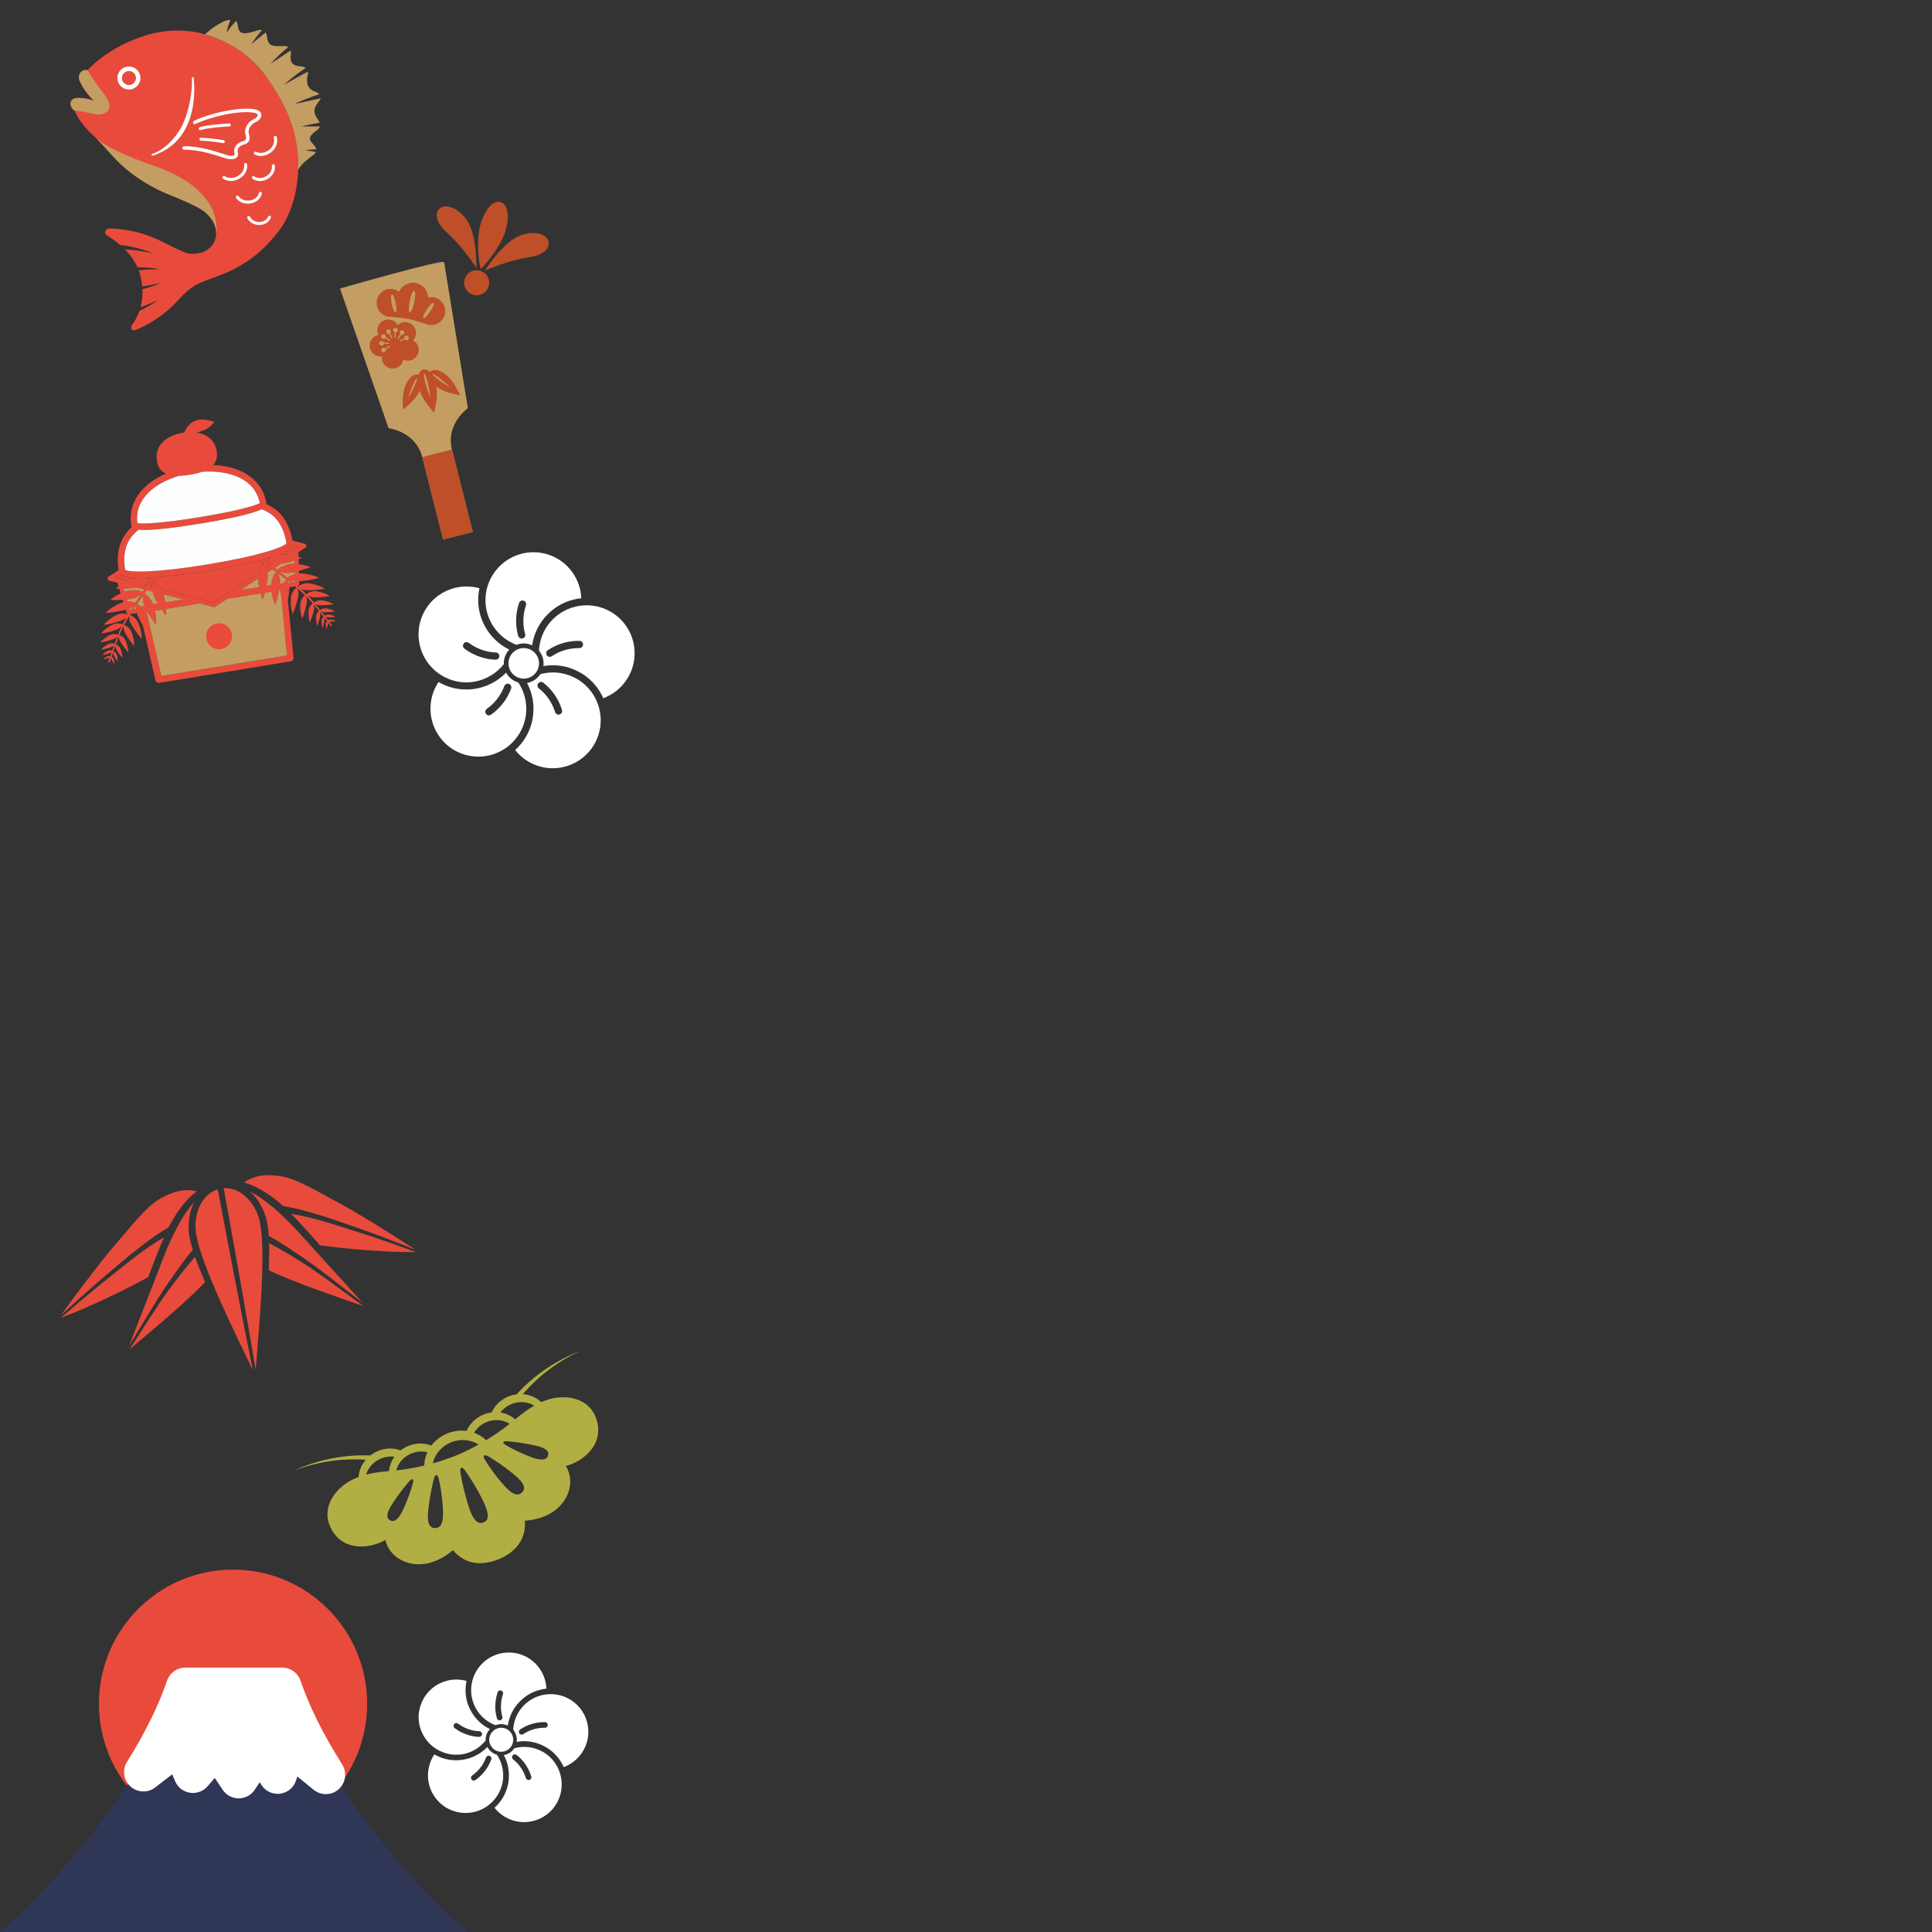 <?xml version="1.0" encoding="UTF-8"?>
<svg id="Layer_1" data-name="Layer 1" xmlns="http://www.w3.org/2000/svg" viewBox="0 0 500 500">
  <rect x="0" y="0" width="500" height="500" fill="#333333" stroke="none"/>
  <defs>
    <style>
      .cls-1 {
        fill: #e84b3b;
      }

      .cls-2 {
        fill: #303656;
      }

      .cls-3 {
        fill: #c49d63;
      }

      .cls-4 {
        fill: #fff;
      }

      .cls-5 {
        fill: #b1ae44;
      }

      .cls-6 {
        fill: #be4f28;
      }

      .cls-7 {
        fill: #fdffff;
      }
    </style>
  </defs>
  <g>
    <g>
      <path class="cls-3" d="M122.35,137.68s-4.76-18.83-5.39-21.33c-.94-3.7.34-7.68,4.12-10.73l-6.14-37.76c-.23-.89-26.95,6.81-26.95,6.81l12.56,36.13c4.78.88,7.79,3.77,8.73,7.48.63,2.5,5.39,21.33,5.39,21.33l7.67-1.94Z"/>
      <path class="cls-6" d="M116.96,116.35c.63,2.5,5.39,21.33,5.39,21.33l-7.67,1.94s-4.76-18.83-5.39-21.33l7.67-1.94Z"/>
      <g>
        <path class="cls-6" d="M112.32,76.96c-.52-.1-1.03-.09-1.52.02-.06-1.78-1.33-3.36-3.16-3.73-1.84-.37-3.63.6-4.37,2.25-.42-.32-.91-.55-1.47-.66-1.96-.4-3.87.87-4.26,2.83-.4,1.96.87,3.87,2.83,4.26.24.05.49.07.73.07,1.09.13,3.1.26,4.61.56,1.52.31,3.42.97,4.47,1.27.22.09.46.17.7.22,1.96.4,3.87-.87,4.26-2.83.4-1.96-.87-3.87-2.83-4.26Z"/>
        <path class="cls-3" d="M107.24,78.15c-.31,1.53-.83,2.71-1.17,2.64s-.36-1.36-.05-2.89c.31-1.53.83-2.71,1.17-2.64.34.07.36,1.36.05,2.89Z"/>
        <path class="cls-3" d="M102.4,78.42c.25,1.29.23,2.37-.05,2.43-.28.06-.72-.94-.98-2.23-.25-1.29-.23-2.37.05-2.43.28-.06.72.94.98,2.23Z"/>
        <path class="cls-3" d="M110.47,80.05c-.73,1.09-1.13,2.1-.89,2.26.24.16,1.03-.59,1.76-1.67.73-1.09,1.13-2.1.89-2.26-.24-.16-1.03.59-1.76,1.67Z"/>
      </g>
      <g>
        <path class="cls-6" d="M106.81,84.15c-1.09-1.05-2.8-1.05-3.88-.02-.74-1.34-2.42-1.84-3.77-1.12-1.33.71-1.86,2.34-1.22,3.69-1.5.29-2.5,1.73-2.23,3.24.26,1.49,1.65,2.49,3.13,2.3-.19,1.52.87,2.91,2.39,3.12,1.5.21,2.88-.8,3.15-2.27,1.38.65,3.04.07,3.71-1.31.66-1.36.13-2.98-1.18-3.7,1.04-1.12,1-2.87-.1-3.93Z"/>
        <path class="cls-3" d="M101.07,85.53c-.15-.29-.52-.4-.81-.25s-.4.52-.25.81c.13.25.41.36.67.3l.6,1.12c.04.07.13.1.2.06s.1-.13.06-.2l-.6-1.12c.2-.18.26-.47.13-.72Z"/>
        <path class="cls-3" d="M99.54,86.57c-.28-.17-.65-.08-.82.2-.17.28-.08.65.2.82.24.14.53.1.73-.08l1.09.66c.07.04.16.02.21-.05.04-.07.02-.16-.05-.21l-1.09-.66c.08-.25-.02-.54-.26-.68Z"/>
        <path class="cls-3" d="M98.76,88.25c-.33,0-.6.26-.6.6,0,.33.27.6.6.6.28,0,.51-.19.58-.44h1.27c.08,0,.15-.06.15-.14,0-.08-.07-.15-.15-.15h-1.27c-.07-.26-.3-.46-.57-.46Z"/>
        <path class="cls-3" d="M98.96,90.08c-.28.17-.38.54-.21.82.17.28.54.38.82.21.24-.14.34-.42.27-.68l1.09-.65c.07-.04.1-.13.05-.21-.04-.07-.13-.1-.21-.05l-1.09.65c-.19-.19-.49-.23-.72-.09Z"/>
        <path class="cls-3" d="M101.73,85.41c.02-.33.3-.58.63-.57.33.02.58.3.57.63-.01.28-.22.5-.48.55l-.07,1.27c0,.08-.08.15-.16.14-.08,0-.15-.08-.14-.16l.07-1.27c-.25-.08-.43-.32-.42-.6Z"/>
        <path class="cls-3" d="M103.55,85.71c.18-.27.56-.35.83-.16.27.18.35.56.16.83-.15.23-.44.32-.69.23l-.71,1.06c-.05.07-.14.09-.21.04s-.09-.14-.04-.21l.71-1.06c-.18-.2-.21-.5-.05-.73Z"/>
        <path class="cls-3" d="M104.96,86.9c.3-.14.66-.01.8.29.14.3.01.66-.29.8-.25.12-.54.04-.71-.16l-1.15.54c-.08.04-.16,0-.2-.07s0-.16.07-.2l1.15-.54c-.05-.26.08-.53.33-.65Z"/>
      </g>
      <path class="cls-6" d="M115.8,97.33c-1.88-1.73-3.83-1.96-4.53-1.06-.56-.54-1.18-.76-1.74-.62-.56.14-1,.63-1.24,1.37-1.04-.46-2.65.67-3.48,3.08-.72,2.08-.61,4.01-.52,5.91,1.47-1.21,2.98-2.42,4.04-4.34.1-.18.19-.37.27-.55.85,2.36,2.31,4.04,3.75,5.7.48-2.14.97-4.31.59-6.79.16.12.32.24.5.35,1.85,1.19,3.75,1.54,5.62,1.9-.82-1.72-1.65-3.47-3.27-4.95ZM107.17,100.17c-.54,1.16-1.06,2.03-1.57,2.9.3-.95.61-1.92,1.1-3.1.58-1.37,1.1-2.22,1.24-2.16.14.06-.14,1.02-.78,2.37ZM110.78,99.36c.34,1.46.5,2.64.65,3.8-.41-1.1-.83-2.21-1.23-3.65-.46-1.68-.59-2.84-.42-2.88.17-.04.6,1.04,1,2.74ZM113.76,98.5c-1.2-.89-1.9-1.59-1.81-1.71.09-.12.96.38,2.12,1.31,1,.8,1.73,1.51,2.45,2.21-.86-.52-1.73-1.04-2.75-1.8Z"/>
    </g>
    <g>
      <path class="cls-6" d="M124.37,69.65c2.15-2.08,5.4-6.36,6.43-9.81,1.08-3.6.78-6.91-1.23-7.52-2.01-.6-4.09,1.99-5.17,5.59-1.04,3.45-.69,8.81-.03,11.73Z"/>
      <path class="cls-6" d="M125.5,70.01c3.35-1.4,7.48-2.85,11.6-3.47,3.91-.59,5.56-2.63,4.67-4.53-.86-1.82-4.69-2.45-8.15-.6-3.18,1.7-6.34,5.93-8.12,8.59Z"/>
      <path class="cls-6" d="M123.31,69.35c-2.03-3.01-4.67-6.5-7.77-9.28-2.94-2.64-3.19-5.26-1.4-6.35,1.72-1.05,5.26.54,7.13,3.99,1.72,3.17,2.03,8.45,2.04,11.64Z"/>
      <path class="cls-6" d="M126.46,74.11c-.52,1.72-2.32,2.69-4.04,2.17-1.72-.52-2.69-2.32-2.17-4.04.52-1.72,2.32-2.69,4.04-2.17s2.69,2.32,2.17,4.04Z"/>
    </g>
  </g>
  <g>
    <g>
      <path class="cls-1" d="M77.17,42.1c-.16-7.58-2.63-14.17-7.99-21.85-5.36-7.68-12.45-10.21-16.11-11.35-4.11-1.27-10.08-1.52-15.92.44-5.84,1.96-10.65,4.84-14.54,8.83-1.79-.37-2.58,1.5-1.97,2.82.62,1.35,1.74,3.23,3.73,5.17-1.34-.62-3.67-1-4.94-.72-1.47.32-1.61,2.23-.1,3.21.82,2.24,3.16,5,5.02,6.62,1.89,1.64,4.47,4.97,7.18,7.48,3.4,3.15,8.02,5.95,12.16,7.59,3.53,1.4,7.67,3.17,9.31,4.51,1.58,1.3,3.57,3.78,2.79,6.79-.98,3.76-5.38,4.66-7.88,3.72-3.04-1.15-6.28-3.32-10.47-4.69-2.34-.77-5.41-1.42-8.98-1.56-1.19-.05-1.72,1.21-.75,1.82,1.28.8,2.41,1.63,3.42,2.5,2.54.21,6.28,1.13,8.37,2.09-2.24-.48-5-.89-7.17-.98,1.4,1.42,2.49,2.95,3.24,4.65,2.05-.02,4.25.15,5.74.49-1.69,0-3.65.09-5.42.28.19.51.35,1.03.49,1.57.21.84.35,1.71.43,2.59,1.62-.22,3.33-.54,4.82-.9-1.21.59-3,1.18-4.77,1.62.07,1.57-.09,3.17-.5,4.69,1.52-.55,3.1-1.21,4.46-1.85-1.15.9-2.96,1.94-4.74,2.77-.43,1.27-1.04,2.48-1.85,3.56-.61.82-.19,1.79.83,1.39,4.15-1.62,8.34-4.73,10.55-7.19,3.24-3.61,4.76-4.32,6.17-4.98,2.23-1.06,6.04-2.1,9.08-3.74,4.03-2.17,7.31-4.63,11.13-9.49,3.63-4.62,5.34-11.6,5.2-17.9Z"/>
      <path class="cls-4" d="M36.2,19.29c.5,1.57-.37,3.24-1.94,3.74-1.57.5-3.24-.37-3.74-1.94s.37-3.24,1.94-3.74c1.57-.5,3.24.37,3.74,1.94Z"/>
      <path class="cls-1" d="M35.1,19.64c.3.96-.23,1.98-1.18,2.29-.96.3-1.98-.23-2.29-1.18-.3-.96.23-1.98,1.18-2.29.96-.3,1.98.23,2.29,1.18Z"/>
      <path class="cls-4" d="M59.86,41.22c-.37,0-.79-.06-1.24-.18-.3-.08-.72-.22-1.23-.38-2.13-.69-6.1-1.98-9.74-1.91h0c-.24,0-.44-.2-.45-.44,0-.25.19-.45.44-.46,3.78-.07,7.85,1.24,10.03,1.95.49.16.9.29,1.19.37.95.26,1.59.15,1.8-.07.03-.03.12-.12.04-.35-.19-.57-.12-1.2.19-1.77.38-.68,1.09-1.22,1.86-1.4.45-.11.73-.26.85-.46.14-.24.12-.67-.08-1.37-.4-1.44.57-3.2,2.18-3.91.67-.3,1.06-.81,1.02-1.1-.03-.24-.37-.44-.93-.55-3.66-.73-11.31.99-15.2,2.9-.22.11-.49.02-.6-.21-.11-.22-.02-.49.21-.6,4.02-1.97,11.96-3.73,15.77-2.97,1.33.26,1.6.95,1.65,1.33.08.75-.55,1.58-1.55,2.02-1.19.53-1.96,1.84-1.68,2.85.2.72.34,1.47-.02,2.07-.25.42-.72.71-1.42.88-.52.12-1.02.5-1.28.96-.13.24-.26.62-.12,1.04.16.47.07.93-.24,1.25-.32.33-.82.5-1.44.5Z"/>
      <path class="cls-4" d="M39.49,40.27c3.85-1.13,6.66-3.74,8.19-6.37,2.18-3.73,2.95-8.7,2.45-13.67-.03-.35-.48-.33-.47,0,.2,4.74-1.3,10.28-2.93,13.04-1.27,2.14-3.77,5.36-7.4,6.61-.2.07-.11.44.15.39Z"/>
      <path class="cls-4" d="M51.8,33.66c-.16,0-.31-.1-.36-.26-.06-.2.05-.42.25-.48,1.66-.53,6.12-.92,7.65-.96.23,0,.39.16.39.37,0,.21-.16.39-.37.39-1.73.05-5.97.45-7.44.93-.04.01-.08.02-.12.02Z"/>
      <path class="cls-4" d="M57.81,37.04s-.05,0-.08,0c-1.23-.25-4.13-.59-5.75-.64-.21,0-.38-.18-.37-.39,0-.21.18-.37.38-.37,0,0,0,0,.01,0,1.66.05,4.61.4,5.87.65.21.04.34.24.3.45-.04.18-.2.31-.37.31Z"/>
      <path class="cls-3" d="M28.11,28.38c.67-1.12-.17-2.73-1.12-3.95-.97-1.26-3.28-4.39-4.39-6.27-1.79-.37-2.58,1.5-1.97,2.82.62,1.35,1.74,3.23,3.73,5.17-1.34-.62-3.67-1-4.94-.72-1.47.32-1.61,2.23-.1,3.21,1.22.07,3.36.45,4.94.84,1.58.38,3.17.04,3.85-1.09Z"/>
      <path class="cls-3" d="M50.63,48.7c-1.94-1.73-5.78-4.06-9.81-5.44-3.85-1.31-12.29-4.34-15.98-7.53,1.83,1.75,4.19,4.72,6.67,7.01,3.4,3.15,8.02,5.95,12.16,7.59,3.53,1.4,7.67,3.17,9.31,4.51,1.47,1.2,3.28,3.42,2.92,6.13.37-2.16.09-3.76-.57-5.83-.72-2.25-2.68-4.66-4.69-6.44Z"/>
    </g>
    <path class="cls-4" d="M59.73,46.83c-.72,0-1.42-.19-2.02-.58-.18-.12-.23-.36-.11-.54.12-.18.36-.23.54-.11.99.65,2.38.6,3.54-.13,1.08-.68,1.64-1.75,1.49-2.86-.03-.21.12-.41.34-.44.21-.03.41.12.44.34.19,1.42-.5,2.78-1.85,3.63-.75.47-1.57.71-2.38.71Z"/>
    <path class="cls-4" d="M67.24,46.85c-.67,0-1.31-.18-1.86-.54-.18-.12-.23-.36-.11-.54.12-.18.36-.23.54-.11.89.59,2.15.54,3.19-.12.97-.61,1.48-1.58,1.34-2.58-.03-.21.12-.41.34-.44.21-.03.41.12.44.34.18,1.31-.46,2.56-1.7,3.35-.68.43-1.45.65-2.18.65Z"/>
    <path class="cls-4" d="M63.63,52.68c-1.04-.12-1.96-.63-2.53-1.44-.12-.18-.08-.42.09-.55.18-.12.42-.08.55.09.62.88,1.82,1.3,3.04,1.08,1.14-.21,1.98-.93,2.22-1.92.05-.21.26-.34.48-.29.21.05.34.27.29.48-.32,1.29-1.38,2.23-2.84,2.5-.44.08-.88.1-1.3.04Z"/>
    <path class="cls-4" d="M67.1,58.24c-1.34,0-2.54-.68-3.08-1.76-.1-.19-.02-.43.17-.53.19-.1.43-.02.53.17.42.84,1.4,1.37,2.49,1.32,1.02-.04,1.83-.55,2.17-1.37.08-.2.31-.29.51-.21.2.08.3.31.21.51-.45,1.1-1.55,1.8-2.86,1.85-.05,0-.1,0-.14,0Z"/>
    <path class="cls-4" d="M67.48,40.35c-.54,0-1.07-.11-1.56-.35-.2-.09-.28-.33-.18-.52.09-.2.33-.28.52-.18,1.07.52,2.44.28,3.49-.59.98-.82,1.4-1.95,1.11-3.03-.06-.21.07-.42.28-.48.21-.06.42.07.48.28.37,1.39-.14,2.82-1.36,3.84-.82.68-1.82,1.04-2.78,1.04Z"/>
    <path class="cls-3" d="M78.86,38.87c1.07-.13,2.09-.21,3.02-.25-.18-.5-.61-1.09-1.03-1.52-1.13-1.16-.82-1.97,1.26-3.48.35-.26.57-.57.66-.91-1.34,0-3.23.03-4.77,0,1.61-.42,3.33-.72,4.73-.95-.09-.3-.37-.72-.6-1.05-1.15-1.64-.98-2.69.3-4.35.2-.25.5-.66.57-.91-1.61.31-4.86,1.05-6.84,1.49,1.72-.85,4.84-2.05,6.46-2.55-.2-.3-.66-.55-1.1-.69-1.89-.63-2.37-2.31-1.91-4.18.09-.37.14-.69.11-.97-1.26.58-4.11,2.19-6.24,3.41,1.67-1.53,4.34-3.59,5.65-4.38-.28-.19-.65-.34-1.13-.38-2.65-.23-2.98-1.16-2.71-3.28.04-.3.03-.58-.05-.85-1.22.76-3.65,2.44-5.24,3.42,1.32-1.44,3.4-3.38,4.59-4.31-.31-.2-.86-.32-1.36-.28-3.16.25-3.84-.37-4.1-2.23-.06-.4-.15-.96-.4-1.27-.95.75-2.37,1.91-3.72,3.03.99-1.44,1.97-2.72,2.82-3.64-.34-.11-.89-.02-1.29.11-3.78,1.23-4.72.88-5-1.29-.04-.34-.19-.92-.42-1.22-.92.98-1.68,1.9-2.47,3.11.21-1.17.53-2.22.98-3.34-.47-.04-1.27.14-2.01.52-1.65.84-2.76,1.56-4.56,3.2,3.66,1.14,10.76,3.67,16.11,11.35,5.36,7.68,7.82,14.27,7.99,21.85.01.63,0,1.27-.01,1.91.62-1.24,2.16-2.61,3.65-3.65.38-.27.74-.62.98-1-.92-.16-1.94-.33-2.92-.49Z"/>
  </g>
  <path class="cls-5" d="M150.36,349.57c-.42.16-.84.32-1.26.49-6.1,2.55-11.3,6.3-15.42,10.8-.72.09-1.46.28-2.17.58-1.99.83-3.48,2.33-4.29,4.09-.71.1-1.43.28-2.14.58-2.04.85-3.54,2.41-4.34,4.21-1.64-.21-3.38,0-5.05.69s-3.04,1.79-4.04,3.1c-1.85-.7-4.01-.73-6.04.12-.71.29-1.34.68-1.92,1.12-1.82-.66-3.93-.66-5.92.18-.71.3-1.36.68-1.94,1.14-6.1-.24-12.42.82-18.52,3.37-.42.17-.83.36-1.24.55,6.15-2.35,12.49-3.22,18.58-2.8-1.1,1.28-1.74,2.85-1.85,4.46.01,0,.03-.01.05-.02-.23.09-.45.17-.66.26-5.2,2.13-8.94,7.23-6.86,12.32,2.7,6.62,10,6.29,14.41,3.72,1.2,5.68,9.51,9.48,17.49,2.64,2.76,3.42,7.03,4.32,11.81,2.37,4.78-1.96,7.19-5.6,6.77-9.98,10.48-.72,13.75-9.27,10.63-14.16,4.93-1.27,10.37-6.15,7.67-12.77-2.08-5.09-8.32-6.11-13.52-3.98-.19.08-.39.17-.59.25.02,0,.03-.02.05-.02-1.25-1.21-2.93-1.95-4.74-2.08,3.98-4.63,9.06-8.52,15.05-11.24ZM130.82,373.94c-.5-.3-.63-.54-.57-.7.06-.16.34-.3.96-.25,1.44.1,4.4.43,7.52,1.16,3.26.76,3.37,1.87,3.07,2.64-.31.8-1.13,1.49-4.23.35-2.99-1.1-5.57-2.49-6.76-3.19ZM125.27,376.7c.15-.14.51-.15,1.12.21,1.41.82,4.24,2.67,7.01,5.01,2.9,2.46,2.4,3.69,1.66,4.37-.76.7-1.98,1.03-4.5-1.74-2.42-2.67-4.28-5.46-5.1-6.81-.35-.57-.34-.89-.19-1.04ZM121.43,390.3c-1.27-3.82-2-7.46-2.27-9.23-.12-.76.03-1.12.23-1.2.2-.08.53.06.97.68,1.03,1.44,3.09,4.58,4.82,8.22,1.79,3.77.98,4.82-.02,5.23-.97.39-2.41.3-3.73-3.7ZM110.8,391.19c.34-3.62,1.07-6.92,1.49-8.5.18-.69.44-.93.65-.94.21,0,.44.22.59.87.36,1.54.98,4.83,1.12,8.45.15,3.74-.96,4.37-1.99,4.4-1,.04-2.22-.5-1.87-4.28ZM101.37,389.45c1.71-2.71,3.6-5.02,4.55-6.11.41-.47.71-.56.87-.49.15.07.24.33.09.9-.35,1.34-1.23,4.14-2.59,7.02-1.4,2.99-2.48,3.07-3.26,2.72-.76-.34-1.45-1.2.34-4.04ZM102.09,377c-.81,1.1-1.29,2.4-1.43,3.72.15-.01.29-.02.44-.04-2.94.22-4.88.55-6.39.95.01,0,.03,0,.04-.01.54-1.78,1.89-3.34,3.82-4.14,1.16-.48,2.37-.63,3.51-.48ZM110.61,375.84c-.51,1.09-.79,2.26-.82,3.45-2.53.6-4.98,1.01-7.24,1.25.49-1.86,1.87-3.52,3.87-4.36,1.4-.58,2.87-.67,4.2-.34ZM123.92,373.83s-.04.02-.06.03c0,0,0,0,0,0-1.86,1.03-3.8,1.99-5.8,2.81-1.98.81-4.03,1.49-6.06,2.05,0,0,0,0,0,0-.01,0-.02,0-.03,0,.01,0,.02,0,.03,0,.52-2.31,2.19-4.39,4.65-5.42s5.2-.75,7.21.56c.02-.01.04-.02.06-.03ZM138.28,363.77s.09-.04.13-.07c-1.4.78-3.08,1.92-5.47,3.94-.33.28-.68.56-1.03.84,0,0,0,0,0,0-1.79,1.43-3.85,2.88-6.1,4.24-.88-.86-1.95-1.51-3.12-1.93.7-1.17,1.8-2.16,3.19-2.74,2.08-.87,4.33-.64,6.02.43.35-.28.7-.56,1.03-.84.14-.12.27-.22.4-.33-1.07-.92-2.39-1.54-3.83-1.75.69-.92,1.64-1.68,2.8-2.16,2.06-.86,4.27-.65,5.96.38Z"/>
  <g>
    <path class="cls-4" d="M130.19,447.18c-1.69-.26-3.28.9-3.54,2.6s.9,3.28,2.6,3.54,3.28-.9,3.54-2.6-.9-3.28-2.6-3.54Z"/>
    <path class="cls-4" d="M128.24,446.48c.64-.25,1.35-.34,2.08-.23.39.06.76.18,1.1.34,0-.03,0-.06.01-.09.36-2.35,1.46-4.49,3.09-6.15,1.61-1.66,3.75-2.83,6.21-3.24.23-.04.46-.07.68-.09-.18-4.57-3.57-8.53-8.26-9.24-5.32-.8-10.29,2.84-11.11,8.16-.35,2.3.14,4.52,1.22,6.38,1.11,1.88,2.85,3.37,4.97,4.16ZM128.78,437.97c.13-.38.55-.59.93-.45.38.13.59.55.46.93-.4,1.15-.57,2.37-.52,3.58.03.76.15,1.52.36,2.26.11.39-.11.79-.51.91-.06.02-.11.02-.17.03-.33.01-.64-.2-.73-.53-.24-.85-.38-1.72-.41-2.6-.06-1.39.15-2.79.6-4.12Z"/>
    <path class="cls-4" d="M108.45,442.9c-.62,4.06,1.39,8.23,5.26,10.18.94.47,1.92.78,2.91.93.73.11,1.47.13,2.19.08.06,0,.12,0,.18-.01.14-.01.29-.03.43-.05.12-.02.24-.03.36-.05.04,0,.07-.02.11-.02,2.25-.44,4.32-1.66,5.79-3.52-.01-.26,0-.53.04-.79.13-.85.52-1.59,1.07-2.17-1.78-.86-3.27-2.17-4.35-3.76-.04-.05-.07-.11-.1-.16-.13-.19-.25-.39-.36-.58-.09-.15-.16-.3-.24-.45-.06-.12-.13-.24-.19-.36-.92-1.94-1.29-4.17-.94-6.46h0c.04-.23.08-.46.13-.68-.39-.11-.78-.19-1.17-.25-4.06-.62-8.23,1.38-10.17,5.25-.47.94-.78,1.92-.93,2.91ZM117.52,446.22c.24-.32.7-.39,1.03-.14.97.73,2.08,1.28,3.24,1.6.73.21,1.49.33,2.26.36.4.02.72.36.71.76,0,.06-.01.12-.03.17-.09.32-.39.55-.73.53-.88-.03-1.76-.17-2.6-.41-1.34-.38-2.61-1-3.73-1.85-.32-.24-.39-.7-.14-1.03Z"/>
    <path class="cls-4" d="M112.4,454.05c-.81,1.21-1.32,2.55-1.53,3.93-.45,2.98.47,6.12,2.77,8.4,1.52,1.5,3.41,2.4,5.37,2.7,2.98.46,6.13-.47,8.41-2.78,1.49-1.51,2.39-3.37,2.7-5.32.02-.15.03-.3.05-.45.02-.17.04-.34.05-.51.01-.25.01-.5,0-.75,0-.05,0-.1,0-.16-.07-1.75-.61-3.48-1.61-4.99-1.1-.3-1.98-1.05-2.48-2-1.76,1.82-4.05,2.98-6.5,3.32-.19.03-.38.05-.57.07-.05,0-.1,0-.15.01-.25.02-.51.03-.76.03,0,0,0,0-.01,0-.6,0-1.2-.03-1.8-.12-1.13-.17-2.26-.53-3.34-1.07h0c-.21-.11-.41-.22-.61-.33ZM122.21,459.49c1-.7,1.86-1.58,2.53-2.59.42-.63.77-1.32,1.03-2.04.14-.38.56-.58.94-.44.06.02.11.05.15.08.28.18.4.54.28.86-.31.83-.71,1.62-1.19,2.34-.77,1.16-1.76,2.17-2.91,2.98-.33.23-.79.15-1.02-.18-.23-.33-.15-.79.18-1.02Z"/>
    <path class="cls-4" d="M140.29,453.27c-.99-.53-2.06-.89-3.17-1.07-1.32-.2-2.69-.12-4.02.24-.61.94-1.59,1.59-2.7,1.78,1.13,2.15,1.54,4.58,1.18,6.93,0,.01,0,.03,0,.04,0,0,0,.01,0,.02-.34,2.25-1.38,4.42-3.1,6.17-.17.17-.33.32-.5.47,1.56,1.98,3.79,3.23,6.19,3.6,1.96.3,4.03,0,5.93-.97,2.88-1.49,4.71-4.21,5.16-7.2.3-1.97,0-4.04-.97-5.94-.93-1.79-2.33-3.18-3.97-4.07ZM137.01,460.64c-.39.12-.8-.1-.92-.49-.36-1.17-.93-2.25-1.68-3.21-.47-.6-1.01-1.14-1.62-1.61-.32-.25-.37-.71-.12-1.03.04-.05.08-.09.12-.12.26-.21.63-.21.91,0,.7.55,1.32,1.17,1.86,1.86.86,1.09,1.52,2.34,1.93,3.69.12.39-.1.8-.49.92Z"/>
    <path class="cls-4" d="M135.57,441.35c-1.4,1.44-2.35,3.3-2.66,5.33-.05.33-.08.66-.09.99.7.84,1.05,1.96.89,3.12,1.2-.21,2.4-.23,3.57-.05,1.29.2,2.53.62,3.68,1.24,1.92,1.03,3.56,2.64,4.64,4.72.11.21.2.42.29.62,3.34-1.23,5.73-4.2,6.26-7.66.15-.98.15-2.01-.02-3.05-.7-4.28-4.08-7.44-8.14-8.06-.99-.15-2.01-.15-3.05.02-2.12.35-3.96,1.35-5.36,2.77ZM141.77,446.42c0,.41-.34.73-.74.72-1.22-.02-2.43.19-3.57.61-.71.26-1.4.61-2.04,1.04-.34.23-.79.14-1.02-.2-.03-.05-.06-.1-.08-.15-.12-.31,0-.67.28-.86.73-.49,1.52-.89,2.34-1.2,1.31-.48,2.7-.72,4.1-.7.41,0,.73.34.72.75Z"/>
  </g>
  <g>
    <path class="cls-4" d="M136.14,167.77c-2.16-.33-4.17,1.15-4.5,3.31s1.15,4.17,3.31,4.5,4.17-1.15,4.5-3.31-1.15-4.17-3.31-4.5Z"/>
    <path class="cls-4" d="M133.66,166.88c.82-.32,1.72-.44,2.65-.3.5.08.97.23,1.41.43,0-.04,0-.08.01-.12.46-2.99,1.86-5.72,3.93-7.83,2.05-2.11,4.78-3.61,7.91-4.12.29-.05.58-.08.87-.11-.23-5.82-4.54-10.86-10.51-11.77-6.78-1.02-13.1,3.62-14.15,10.39-.44,2.92.17,5.76,1.56,8.13,1.42,2.39,3.62,4.29,6.32,5.3ZM134.35,156.04c.17-.49.7-.75,1.19-.58.49.17.75.7.58,1.19-.51,1.47-.73,3.02-.67,4.56.04.97.19,1.93.46,2.87.14.5-.15,1.01-.64,1.15-.07.02-.14.03-.22.03-.42.02-.81-.26-.94-.68-.31-1.08-.48-2.2-.53-3.31-.07-1.77.19-3.55.77-5.24Z"/>
    <path class="cls-4" d="M108.46,162.32c-.79,5.17,1.77,10.48,6.7,12.96,1.2.6,2.45.99,3.7,1.18.93.14,1.87.17,2.79.1.07,0,.15-.01.22-.02.18-.02.36-.04.55-.07.15-.02.3-.04.45-.07.05,0,.09-.02.14-.03,2.86-.56,5.5-2.11,7.38-4.48-.01-.33,0-.67.05-1.01.17-1.08.66-2.03,1.36-2.77-2.26-1.1-4.16-2.76-5.54-4.79-.04-.07-.09-.13-.13-.2-.16-.24-.32-.49-.46-.74-.11-.19-.21-.38-.31-.58-.08-.16-.16-.31-.24-.46-1.17-2.48-1.65-5.31-1.2-8.23h0c.05-.3.1-.58.16-.87-.49-.14-.99-.25-1.49-.32-5.17-.79-10.48,1.76-12.96,6.69-.6,1.2-.99,2.45-1.19,3.7ZM120,166.55c.31-.41.9-.49,1.31-.18,1.24.93,2.65,1.63,4.13,2.04.93.26,1.9.42,2.88.45.51.02.92.45.9.97,0,.08-.02.15-.03.22-.11.41-.49.7-.94.68-1.13-.04-2.24-.22-3.31-.52-1.71-.48-3.32-1.27-4.75-2.35-.41-.31-.49-.9-.18-1.31Z"/>
    <path class="cls-4" d="M113.49,176.52c-1.03,1.53-1.68,3.25-1.94,5.01-.58,3.79.6,7.79,3.53,10.7,1.94,1.92,4.34,3.06,6.84,3.44,3.79.58,7.8-.6,10.71-3.54,1.9-1.92,3.04-4.3,3.43-6.78.03-.19.04-.38.06-.58.02-.22.05-.43.06-.65.02-.32.02-.64.01-.95,0-.07,0-.13,0-.2-.09-2.22-.77-4.43-2.05-6.35-1.4-.39-2.52-1.33-3.16-2.55-2.24,2.32-5.16,3.79-8.28,4.23-.24.04-.48.07-.73.09-.06,0-.13,0-.19.01-.32.03-.65.04-.97.04,0,0,0,0-.01,0-.76,0-1.53-.04-2.29-.16-1.44-.22-2.88-.67-4.25-1.36h0c-.27-.13-.52-.28-.77-.42ZM125.98,183.45c1.27-.89,2.37-2.01,3.22-3.3.54-.81.98-1.68,1.32-2.59.18-.49.71-.73,1.2-.56.07.03.14.06.2.1.35.23.51.69.36,1.1-.39,1.06-.9,2.06-1.52,2.98-.98,1.48-2.24,2.77-3.7,3.79-.42.3-1,.19-1.3-.23-.3-.42-.19-1,.23-1.3Z"/>
    <path class="cls-4" d="M148.99,175.53c-1.26-.68-2.62-1.14-4.03-1.36-1.68-.25-3.42-.16-5.12.31-.78,1.19-2.02,2.02-3.44,2.27,1.45,2.73,1.96,5.84,1.5,8.82,0,.02,0,.03,0,.05,0,0,0,.02,0,.03-.44,2.87-1.76,5.63-3.95,7.85-.21.21-.42.41-.64.6,1.98,2.52,4.82,4.11,7.88,4.58,2.5.38,5.13,0,7.55-1.24,3.67-1.9,6-5.36,6.58-9.16.38-2.5,0-5.14-1.24-7.56-1.18-2.28-2.97-4.04-5.06-5.19ZM144.83,184.91c-.49.15-1.01-.13-1.17-.62-.45-1.49-1.18-2.87-2.14-4.08-.6-.76-1.29-1.45-2.06-2.06-.41-.32-.48-.91-.16-1.31.05-.06.1-.11.16-.16.33-.26.81-.27,1.15,0,.89.7,1.68,1.49,2.37,2.37,1.1,1.39,1.94,2.98,2.46,4.69.15.49-.13,1.02-.62,1.17Z"/>
    <path class="cls-4" d="M142.99,160.35c-1.79,1.83-2.99,4.2-3.38,6.79-.06.41-.1.83-.12,1.26.89,1.07,1.34,2.5,1.14,3.98,1.52-.26,3.06-.29,4.55-.06,1.64.25,3.22.78,4.68,1.58,2.45,1.31,4.53,3.36,5.9,6.01.14.27.26.53.37.79,4.25-1.57,7.29-5.35,7.97-9.76.19-1.25.19-2.56-.02-3.88-.89-5.44-5.2-9.48-10.37-10.27-1.26-.19-2.56-.19-3.89.03-2.7.44-5.05,1.72-6.83,3.53ZM150.88,166.81c0,.52-.43.93-.95.92-1.55-.03-3.1.24-4.54.78-.91.34-1.78.78-2.59,1.32-.43.29-1.01.17-1.29-.26-.04-.06-.08-.13-.1-.2-.15-.4-.01-.85.36-1.1.94-.63,1.94-1.14,2.98-1.52,1.66-.62,3.44-.92,5.22-.89.52,0,.93.43.92.95Z"/>
  </g>
  <g>
    <path class="cls-1" d="M86.91,159.61c-.41-.22-1.42-.58-1.89-.58-.39,0-.76.14-.95.33-.29-.37-.6-.76-.93-1.17.23.11.49.21.73.23.64.04,1.92-.02,2.89-.21-.55-.3-1.92-.78-2.55-.78-.55,0-1.07.2-1.32.46-.42-.52-.86-1.06-1.31-1.6.32.16.69.31,1.04.33.83.06,2.5-.02,3.77-.27-.72-.39-2.51-1.02-3.32-1.02-.74,0-1.44.27-1.75.64-.22-.27-.44-.53-.66-.79-.26-.31-.58-.65-.95-1.02.38.2.84.37,1.25.4,1,.07,2.86,0,4.39-.31-.7-.57-2.87-1.25-3.86-1.26-.91,0-1.79.35-2.14.81-.47-.45-.99-.93-1.55-1.43.39.18.82.32,1.21.35,1.14.08,3.26,0,5.01-.35-.8-.65-3.27-1.43-4.4-1.43-1.03,0-2.01.39-2.42.9-.07-.06-.14-.12-.21-.18h.02c.26-.05.45-.27.44-.53l-.02-.7c1.43-.08,3.39-.4,5.11-.86-.94-.63-3.63-1.21-5-1.18-.05,0-.11,0-.16.01l-.02-.67c.98-.26,2.01-.59,3.01-.94-.6-.32-1.84-.62-3.05-.77l-.03-1.33c.27-.1.53-.2.79-.3-.21-.1-.48-.2-.81-.29l-.03-1.19,1.81-1.18c.19-.12.28-.34.24-.56-.04-.22-.2-.39-.41-.45l-3.17-.8c-.9-4.76-3.1-7.86-6.73-9.41,0-.1-.01-.19-.03-.28-.98-5.96-6.27-9.6-13.77-9.88.79-.9,1.16-2.07.9-3.64-.47-2.84-2.54-4.38-5.24-4.78.46-.11.89-.21,1.25-.34,1.37-.49,2.4-1.07,3.39-2.45-2.17-.55-3.45-.83-4.95-.25-1.33.52-2.25,1.61-2.84,3.06-.11.02-.22.03-.33.04-4.27.7-7.41,3.28-6.76,7.26.28,1.72,1.12,2.76,2.33,3.33-6.42,2.75-9.9,7.69-8.96,13.38.02.13.05.28.14.43-3.01,2.7-4.13,6.36-3.41,11.15l-2.63,1.72c-.19.12-.28.34-.25.56.04.22.2.39.41.45l2.15.54.28.91c-.3.21-.55.4-.73.57.3.02.6.03.91.04l.38,1.24c-1.12.53-2.23,1.23-2.7,1.73,1.08.01,2.19,0,3.22-.07l.19.63c-.07.02-.15.03-.22.06-1.31.4-3.67,1.81-4.36,2.71,1.81-.12,3.79-.45,5.18-.84l.26.85c.06.19.21.32.39.36-.01.02-.03.04-.04.07-.55-.35-1.61-.41-2.59-.08-1.07.36-3.17,1.89-3.71,2.76,1.77-.23,3.8-.83,4.86-1.27.37-.15.73-.43,1.04-.72-.38.65-.72,1.28-1.02,1.85-.48-.32-1.42-.38-2.29-.08-.94.32-2.78,1.66-3.26,2.42,1.55-.2,3.34-.73,4.26-1.11.38-.16.76-.47,1.06-.78-.23.46-.42.89-.57,1.27-.13.32-.25.64-.38.96-.41-.25-1.16-.28-1.86-.05-.78.26-2.27,1.43-2.83,2.03,1.29-.17,2.89-.62,3.66-.94.32-.13.63-.39.88-.65-.25.65-.5,1.31-.73,1.93-.32-.17-.88-.19-1.4-.02-.6.2-1.74,1.1-2.17,1.56.99-.13,2.22-.48,2.81-.72.22-.09.44-.27.62-.45-.18.49-.35.97-.51,1.41-.24-.12-.63-.14-1.01-.01-.44.15-1.29.81-1.6,1.15.73-.1,1.64-.35,2.07-.53.15-.06.3-.18.42-.3-.15.41-.28.78-.39,1.1-.18-.06-.43-.06-.67.02-.32.11-.93.59-1.16.83.53-.07,1.18-.26,1.5-.39.07-.03.14-.08.21-.13-.17.48-.28.82-.33.94-.15.45.23.56.36.2.04-.12.16-.48.33-.99.01.1.03.19.07.28.14.31.49.9.83,1.31,0-.33-.12-1.1-.28-1.4-.13-.25-.34-.43-.52-.49.12-.35.26-.76.41-1.2,0,.2.03.43.11.61.19.43.68,1.24,1.14,1.81,0-.46-.16-1.53-.38-1.94-.2-.38-.54-.65-.8-.7.16-.47.34-.96.52-1.47.02.27.07.58.19.81.29.57.99,1.64,1.66,2.38-.02-.63-.31-2.05-.63-2.6-.29-.48-.74-.84-1.1-.9.25-.69.52-1.39.79-2.05.03.36.11.78.27,1.09.39.73,1.35,2.1,2.24,3.04-.05-.81-.47-2.66-.91-3.36-.39-.62-.99-1.06-1.46-1.14.14-.34.28-.67.42-.97.2-.44.42-.89.65-1.33,0,.47.08,1.03.28,1.46.44.9,1.43,2.47,2.46,3.65.15-.89-.35-3.11-.84-3.97-.45-.78-1.18-1.35-1.75-1.44.4-.76.83-1.52,1.3-2.29,0,.55.1,1.23.36,1.73.53,1.01,1.7,2.78,2.9,4.1.14-1.02-.48-3.54-1.07-4.5-.53-.88-1.38-1.52-2.03-1.6.05-.09.12-.18.17-.27l1.64-.27c.3.85.89,2.04,1.61,3.25l3.25,14.18c.1.43.51.71.95.64l34.08-5.58c.44-.07.74-.47.7-.91l-1.47-14.97c.24-1.2.38-2.32.39-3.11,0-.05-.01-.11-.02-.16l1.46-.24c.15.12.3.24.44.36-.59.29-1.19,1.16-1.42,2.17-.25,1.1-.04,3.69.42,4.61.72-1.63,1.27-3.68,1.44-4.81.09-.56-.04-1.23-.21-1.76.69.58,1.35,1.16,1.96,1.75-.51.27-1.02,1.04-1.19,1.93-.19.97.04,3.23.47,4.03.6-1.44,1.04-3.25,1.17-4.25.06-.47-.05-1.02-.2-1.47.36.35.7.7,1.04,1.05.23.24.46.51.7.78-.42.22-.85.84-1.02,1.54-.19.8,0,2.68.21,3.47.54-1.18,1.01-2.78,1.15-3.6.06-.35,0-.77-.09-1.12.46.54.94,1.12,1.4,1.69-.32.18-.64.66-.75,1.21-.13.62.06,2.06.23,2.66.39-.91.72-2.15.81-2.79.04-.26-.01-.56-.08-.83.34.42.66.84.96,1.23-.24.13-.47.5-.54.92-.08.46.11,1.52.26,1.96.26-.69.46-1.61.5-2.08.02-.2-.03-.42-.09-.62.29.37.54.71.77,1.01-.15.12-.29.36-.34.63-.06.33.08,1.1.18,1.41.19-.5.33-1.16.37-1.5,0-.09,0-.19-.02-.28.32.43.55.73.63.84.24.3.56.07.27-.3-.08-.1-.29-.39-.61-.79.08.03.16.05.24.06.34.02,1.02,0,1.54-.11-.29-.16-1.03-.42-1.36-.42-.25,0-.5.08-.64.19-.21-.27-.45-.58-.72-.92.16.07.33.13.5.15.47.03,1.42-.01,2.14-.16ZM75.94,150.78c-.3-.25-.59-.49-.89-.74.42.19.88.36,1.34.4v.26s-.45.07-.45.07ZM76.34,148.59c-.82.22-1.55.59-1.91.97-.75-.6-1.5-1.19-2.22-1.74.57.23,1.25.48,1.9.48.63,0,1.39-.11,2.22-.29v.58ZM73.46,150.91c-.08-.01-.17-.01-.25,0l-.77.13c.02-.29.03-.57.02-.82-.03-.62-.28-1.26-.52-1.8.76.55,1.48,1.08,2.18,1.6-.23.19-.46.5-.66.89ZM62.23,152.71l4.62-3.02c-.02.63.06,1.43.19,2.23l-4.82.79ZM42.79,155.9c-.12-.77-.29-1.51-.5-2.09l5.22,1.31-4.72.77ZM36.78,156.88c-.13.02-.25.07-.35.15-.33-.32-.67-.57-.95-.68.49-.72,1.01-1.46,1.56-2.22-.06.59-.09,1.28.08,1.87.07.24.17.51.28.78l-.62.1ZM39.57,156.22c-.54-1.13-1.47-2.19-2.18-2.59.21-.29.43-.6.65-.9l1.46.37c.2.85.72,1.96,1.38,3.1l-1.23.2c-.03-.06-.05-.13-.08-.19ZM38.01,151.58l-.68-.17c.56-.28,1.08-.66,1.52-1-.26.35-.54.75-.84,1.17ZM39.37,150.91c-.01.31-.02.66,0,1.01l-.61-.15c.21-.28.41-.56.62-.85ZM37.22,149.58c.34,0,.7-.02,1.08-.04.4-.02.83-.04,1.26-.07-.15.19-.3.39-.47.62-.39-.24-1.08-.43-1.87-.51ZM41.6,152.48c-.61-.9-1.38-1.64-1.96-1.95.27-.36.54-.74.81-1.12,3.71-.27,8.37-.85,13.41-1.68s9.71-1.77,13.32-2.71c.38.27.77.55,1.14.81-.43.46-.9,1.36-1.19,2.35l-11.86,7.74-13.67-3.44ZM69,146.96c-.09-.3-.2-.59-.3-.86.26.19.51.37.77.55l-.47.31ZM69.03,145.47c.47.16,1.02.34,1.59.44l-.51.33c-.38-.28-.74-.54-1.07-.77ZM68.7,145.24c-.24-.16-.45-.31-.65-.44.39-.11.77-.21,1.14-.32.44-.13.84-.25,1.22-.37-.77.34-1.4.77-1.71,1.13ZM69.27,148.22s-.01-.07-.02-.1l1.19-.78c.33.24.67.48.99.71-.54.6-1.09,1.9-1.24,3.15,0,.06-.01.13-.02.2l-1.23.2c.26-1.29.4-2.51.32-3.39ZM76.27,145.95c-.48-.02-.92,0-1.26.05-1.34.22-2.71.9-3.21,1.5-.25-.19-.49-.37-.73-.55l1.6-1.04c1.08-.14,2.35-.44,3.59-.84l.02.88ZM75.77,141.09l1.6.4-3.14,2.05c-.76-.07-1.48-.08-2.01,0-.13.02-.26.05-.39.08,2.79-1.01,3.71-1.82,3.93-2.54ZM46.37,123.15c.87-.02,1.81-.12,2.77-.28,1.16-.19,2.25-.44,3.21-.78,6.92-.46,13.64,1.77,14.88,8.1-1.02.64-5.74,2.04-15.66,3.66s-14.84,1.81-16.01,1.52c-.81-6.16,4.41-10.35,10.79-12.23ZM35.9,137.08c2.08.23,6.5-.03,15.96-1.58s14.05-2.81,15.84-3.7c3.59,1.28,5.64,4.09,6.44,8.81-.66.94-6.69,3.2-20.54,5.47s-20.29,2.05-21.22,1.37c-.74-4.66.39-7.97,3.53-10.37ZM29.75,149.5l1.38-.9c.52.53,1.7.92,4.36.98-.09.01-.18.02-.27.03-.58.1-1.34.37-2.11.73l-3.35-.85ZM31.95,152.33c1.16-.02,2.31-.12,3.3-.3l2.08.52c-.15.22-.3.43-.45.66-.66-.41-2.18-.62-3.52-.4-.33.05-.73.17-1.15.33l-.25-.82ZM34.94,154.71c.61-.21,1.18-.66,1.65-1.06-.51.76-1.03,1.55-1.55,2.36-.44-.24-1.22-.36-2.05-.31l-.17-.56c.81-.09,1.54-.23,2.13-.43ZM33.67,157.9l-.14-.45c.4-.19.77-.48,1.09-.78-.25.4-.5.8-.74,1.19l-.21.03ZM35.32,156.58c-.04.32-.07.68-.07,1.05l-.71.12c.25-.39.51-.77.78-1.17ZM74.27,169.63l-32.53,5.33-3.8-16.57.25-.04c.6,1.06,1.35,2.18,2.12,3.26.15-.75.06-2.25-.19-3.57l1.75-.29c.35.52.72,1.02,1.09,1.48.06-.39.07-.99.03-1.66l8.61-1.41,3.65.92c.07.02.15.02.23,0s.15-.04.21-.08l3.1-2.02,8.64-1.42c.18.65.37,1.22.56,1.57.2-.56.39-1.15.56-1.75l1.75-.29c.18,1.33.57,2.79.96,3.45.39-1.26.74-2.57.97-3.76l.4-.07,1.66,16.92ZM74.68,150.99c-.1-.28-.22-.56-.34-.8.31.24.61.47.91.7l-.57.09Z"/>
    <path class="cls-7" d="M46.37,123.15c.87-.02,1.81-.12,2.77-.28,1.16-.19,2.25-.44,3.21-.78,6.92-.46,13.64,1.77,14.88,8.1-1.02.64-5.74,2.04-15.66,3.66s-14.84,1.81-16.01,1.52c-.81-6.16,4.41-10.35,10.79-12.23Z"/>
    <path class="cls-7" d="M35.9,137.08c2.08.23,6.5-.03,15.96-1.58s14.05-2.81,15.84-3.7c3.59,1.28,5.64,4.09,6.44,8.81-.66.94-6.69,3.2-20.54,5.47s-20.29,2.05-21.22,1.37c-.74-4.66.39-7.97,3.53-10.37Z"/>
    <path class="cls-1" d="M54.27,119.7c.68-.75,1-1.74.78-3.05-.39-2.38-2.2-4.27-6.05-4.07.17-.48.56-.9,1.17-1,1.72-.27,3.27-.87,4.31-2.08-1.78-.56-2.64-.53-3.92-.04-1.14.44-2.17,1.78-2.67,3.21-.09.01-.19.02-.28.04-3.65.6-6.34,2.77-5.79,6.11.24,1.45.95,2.32,1.98,2.79.93.36,2.07.5,2.93.47.75-.02,1.54-.11,2.37-.24,1-.16,1.93-.38,2.75-.67.91-.39,1.71-.73,2.42-1.46Z"/>
    <path class="cls-3" d="M75.94,150.78c-.3-.25-.59-.49-.89-.74.42.19.88.36,1.34.4v.26s-.45.07-.45.07Z"/>
    <path class="cls-3" d="M76.34,148.59c-.82.22-1.55.59-1.91.97-.75-.6-1.5-1.19-2.22-1.74.57.23,1.25.48,1.9.48.63,0,1.39-.11,2.22-.29v.58Z"/>
    <path class="cls-3" d="M73.46,150.91c-.08-.01-.17-.01-.25,0l-.77.13c.02-.29.03-.57.02-.82-.03-.62-.28-1.26-.52-1.8.76.55,1.48,1.08,2.18,1.6-.23.19-.46.5-.66.89Z"/>
    <path class="cls-3" d="M62.23,152.71l4.62-3.02c-.02.63.06,1.43.19,2.23l-4.82.79Z"/>
    <path class="cls-3" d="M36.78,156.88c-.13.02-.25.07-.35.15-.33-.32-.67-.57-.95-.68.49-.72,1.01-1.46,1.56-2.22-.06.59-.09,1.28.08,1.87.07.24.17.51.28.78l-.62.1Z"/>
    <path class="cls-3" d="M39.57,156.22c-.54-1.13-1.47-2.19-2.18-2.59.21-.29.43-.6.65-.9l1.46.37c.2.85.72,1.96,1.38,3.1l-1.23.2c-.03-.06-.05-.13-.08-.19Z"/>
    <path class="cls-1" d="M38.01,151.58l-.68-.17c.56-.28,1.08-.66,1.52-1-.26.35-.54.75-.84,1.17Z"/>
    <path class="cls-1" d="M39.37,150.91c-.01.31-.02.66,0,1.01l-.61-.15c.21-.28.41-.56.62-.85Z"/>
    <path class="cls-1" d="M37.22,149.58c.34,0,.7-.02,1.08-.04.4-.02.83-.04,1.26-.07-.15.19-.3.39-.47.62-.39-.24-1.08-.43-1.87-.51Z"/>
    <path class="cls-1" d="M41.6,152.48c-.61-.9-1.38-1.64-1.96-1.95.27-.36.54-.74.81-1.12,3.71-.27,8.37-.85,13.41-1.68s9.71-1.77,13.32-2.71c.38.27.77.55,1.14.81-.43.46-.9,1.36-1.19,2.35l-11.86,7.74-13.67-3.44Z"/>
    <path class="cls-1" d="M69,146.96c-.09-.3-.2-.59-.3-.86.26.19.51.37.77.55l-.47.31Z"/>
    <path class="cls-1" d="M69.03,145.47c.47.16,1.02.34,1.59.44l-.51.33c-.38-.28-.74-.54-1.07-.77Z"/>
    <path class="cls-1" d="M68.7,145.24c-.24-.16-.45-.31-.65-.44.39-.11.77-.21,1.14-.32.44-.13.84-.25,1.22-.37-.77.34-1.4.77-1.71,1.13Z"/>
    <path class="cls-3" d="M69.27,148.22s-.01-.07-.02-.1l1.19-.78c.33.24.67.48.99.71-.54.6-1.09,1.9-1.24,3.15,0,.06-.01.13-.02.2l-1.23.2c.26-1.29.4-2.51.32-3.39Z"/>
    <path class="cls-3" d="M76.27,145.95c-.48-.02-.92,0-1.26.05-1.34.22-2.71.9-3.21,1.5-.25-.19-.49-.37-.73-.55l1.6-1.04c1.08-.14,2.35-.44,3.59-.84l.02.88Z"/>
    <path class="cls-1" d="M75.77,141.09l1.6.4-3.14,2.05c-.76-.07-1.48-.08-2.01,0-.13.02-.26.05-.39.08,2.79-1.01,3.71-1.82,3.93-2.54Z"/>
    <path class="cls-1" d="M29.75,149.5l1.38-.9c.52.53,1.7.92,4.36.98-.09.01-.18.02-.27.03-.58.1-1.34.37-2.11.73l-3.35-.85Z"/>
    <path class="cls-3" d="M31.95,152.33c1.16-.02,2.31-.12,3.3-.3l2.08.52c-.15.22-.3.43-.45.66-.66-.41-2.18-.62-3.52-.4-.33.05-.73.17-1.15.33l-.25-.82Z"/>
    <path class="cls-3" d="M34.94,154.71c.61-.21,1.18-.66,1.65-1.06-.51.76-1.03,1.55-1.55,2.36-.44-.24-1.22-.36-2.05-.31l-.17-.56c.81-.09,1.54-.23,2.13-.43Z"/>
    <path class="cls-3" d="M33.67,157.9l-.14-.45c.4-.19.77-.48,1.09-.78-.25.4-.5.8-.74,1.19l-.21.03Z"/>
    <path class="cls-3" d="M35.32,156.58c-.04.32-.07.68-.07,1.05l-.71.12c.25-.39.51-.77.78-1.17Z"/>
    <path class="cls-3" d="M74.27,169.63l-32.53,5.33-3.8-16.57.25-.04c.6,1.06,1.35,2.18,2.12,3.26.15-.75.06-2.25-.19-3.57l1.75-.29c.35.52.72,1.02,1.09,1.48.06-.39.07-.99.03-1.66l8.61-1.41,3.65.92c.07.02.15.02.23,0s.15-.04.21-.08l3.1-2.02,8.64-1.42c.18.65.37,1.22.56,1.57.2-.56.39-1.15.56-1.75l1.75-.29c.18,1.33.57,2.79.96,3.45.39-1.26.74-2.57.97-3.76l.4-.07,1.66,16.92Z"/>
    <path class="cls-3" d="M74.68,150.99c-.1-.28-.22-.56-.34-.8.31.24.61.47.91.7l-.57.09Z"/>
    <path class="cls-3" d="M42.79,155.9c-.12-.77-.29-1.51-.5-2.09l5.22,1.31-4.72.77Z"/>
    <path class="cls-1" d="M53.39,165.21c.3,1.83,2.03,3.07,3.85,2.77s3.07-2.03,2.77-3.85-2.03-3.07-3.85-2.77-3.07,2.03-2.77,3.85Z"/>
  </g>
  <g>
    <path class="cls-1" d="M60.31,406.22c-19.17,0-34.71,15.54-34.71,34.71s15.54,34.71,34.71,34.71,34.71-15.54,34.71-34.71-15.54-34.71-34.71-34.71Z"/>
    <path class="cls-2" d="M73.97,434.92c7.72,22.21,29.46,49.86,47.03,65.08H0c17.57-15.22,39.31-42.86,47.03-65.08h26.94Z"/>
    <g>
      <path class="cls-4" d="M61.76,462.92c-.84,0-1.62-.42-2.08-1.12l-3.84-5.79-4.03,4.65c-.48.55-1.17.86-1.89.86-.13,0-.26,0-.38-.03-.85-.13-1.57-.69-1.91-1.49l-2.04-4.76-6.94,5.35c-.45.35-.99.52-1.53.52-.6,0-1.2-.22-1.68-.65-.9-.81-1.08-2.15-.44-3.18,4.83-7.75,8.4-14.99,10.61-21.53.34-1.02,1.3-1.7,2.37-1.7h25.06c1.07,0,2.02.68,2.37,1.7,2.28,6.74,5.99,14.21,11.03,22.21.65,1.04.46,2.39-.46,3.21-.47.42-1.06.63-1.66.63-.56,0-1.12-.19-1.58-.56l-7.01-5.72-1.5,4.51c-.31.92-1.12,1.58-2.08,1.69-.1.01-.2.02-.29.02-.86,0-1.66-.44-2.12-1.18l-2.48-4-3.37,5.22c-.46.71-1.24,1.14-2.08,1.14h-.01Z"/>
      <path class="cls-4" d="M73.03,436.57c2.46,7.27,6.45,15.06,11.28,22.74l-9.82-8.01-2.65,7.94-4.56-7.36-5.52,8.53-5.66-8.53-6.18,7.14-3.31-7.72-9.49,7.32c4.64-7.45,8.47-15,10.85-22.05h25.06M73.03,431.57h-25.06c-2.14,0-4.05,1.37-4.74,3.4-2.15,6.36-5.64,13.43-10.36,21.01-1.28,2.05-.9,4.73.89,6.35.95.86,2.15,1.29,3.36,1.29,1.07,0,2.15-.34,3.05-1.04l4.39-3.38.77,1.79c.68,1.58,2.12,2.71,3.83,2.97.26.04.51.06.77.06,1.44,0,2.82-.62,3.78-1.73l1.87-2.16,2.03,3.05c.93,1.4,2.49,2.23,4.17,2.23.01,0,.02,0,.03,0,1.69-.01,3.25-.87,4.17-2.29l1.23-1.9.4.65c.92,1.48,2.53,2.37,4.25,2.37.19,0,.39-.01.58-.03,1.93-.23,3.55-1.54,4.16-3.38l.36-1.07,4.21,3.43c.92.75,2.04,1.13,3.16,1.13,1.19,0,2.37-.42,3.31-1.26,1.83-1.62,2.22-4.34.92-6.41-4.94-7.83-8.56-15.13-10.78-21.68-.69-2.03-2.59-3.4-4.74-3.4h0Z"/>
    </g>
  </g>
  <g>
    <path class="cls-1" d="M75.32,314.13c5.69.89,11.37,2.87,14.35,3.79,4.29,1.33,9.94,3.15,18.02,6.14-8.45,0-17.92-.83-24.87-1.77-2.08-2.38-5.02-5.65-7.5-8.16Z"/>
    <path class="cls-1" d="M73.21,304.51c3.99.72,10.1,4.49,14.61,6.88,4.32,2.3,11.97,7.01,19.68,12.03-8.43-3.37-14.66-5.54-18.8-6.99-3.5-1.22-10.39-3.52-15.42-4.31-.36-.33-.7-.63-1.01-.89-2.58-2.13-5.57-4.18-9.08-5.2,2.56-1.93,6.04-2.26,10.02-1.54Z"/>
    <path class="cls-1" d="M78.38,320.11c3.18,3.58,10.67,11.72,15.41,17.01-3.84-3.01-11.02-8.62-13.29-10.19-2.89-2.01-7.64-5.32-10.95-7.08-.08-1.28-.21-2.43-.4-3.45-.56-3.02-2.61-6.81-4.63-8.1,5.03,2.4,10.43,7.97,13.85,11.81Z"/>
    <path class="cls-1" d="M80.13,327.97c2.4,1.58,10.11,7.25,13.85,10.01-7.02-2.41-18.69-6.42-24.42-9.26.1-2.58.14-4.92.08-6.99,3.3,1.7,7.69,4.4,10.48,6.23Z"/>
    <path class="cls-1" d="M44.28,316.42c-.2.34-.4.75-.62,1.19-4.42,2.54-10.03,7.14-12.86,9.54-3.35,2.83-8.39,7.08-15.05,13.25,5.4-7.45,10.85-14.58,14.07-18.27,3.35-3.85,7.72-9.55,11.18-11.65,3.46-2.1,6.83-3.03,9.91-2.15-2.92,2.21-4.97,5.19-6.62,8.1Z"/>
    <path class="cls-1" d="M42.45,320.21c-1.42,3.23-2.99,7.33-4.08,10.3-6.16,3.36-14.71,7.53-22.6,10.55,6.49-5.68,11.11-9.4,14.64-12.18,2.45-1.93,7.05-5.81,12.04-8.67Z"/>
    <path class="cls-1" d="M49.88,323.49c-2.46,2.83-5.71,7.62-7.69,10.53-1.55,2.28-6.25,10.09-8.76,14.27,2.53-6.64,6.62-16.92,8.31-21.4,1.82-4.82,4.87-11.94,8.71-15.98-1.41,1.93-1.98,6.2-1.42,9.22.19,1.02.48,2.14.86,3.36Z"/>
    <path class="cls-1" d="M33.56,349.16c2.51-3.92,7.68-11.97,9.36-14.3,1.95-2.71,5.08-6.8,7.56-9.57.69,1.95,1.55,4.12,2.57,6.5-4.33,4.7-13.79,12.62-19.49,17.38Z"/>
    <path class="cls-1" d="M56.36,307.78c2.02,10.9,6.87,35.99,9.07,46.84-4.64-9.76-13.12-26.69-14.64-35.03-.93-5.14,1.31-10.5,5.56-11.81Z"/>
    <path class="cls-1" d="M67.31,316.54c1.57,8.33-.29,27.17-1.14,37.94-1.83-10.91-6.27-36.09-8.28-46.98,4.44-.3,8.46,3.9,9.42,9.04Z"/>
  </g>
</svg>